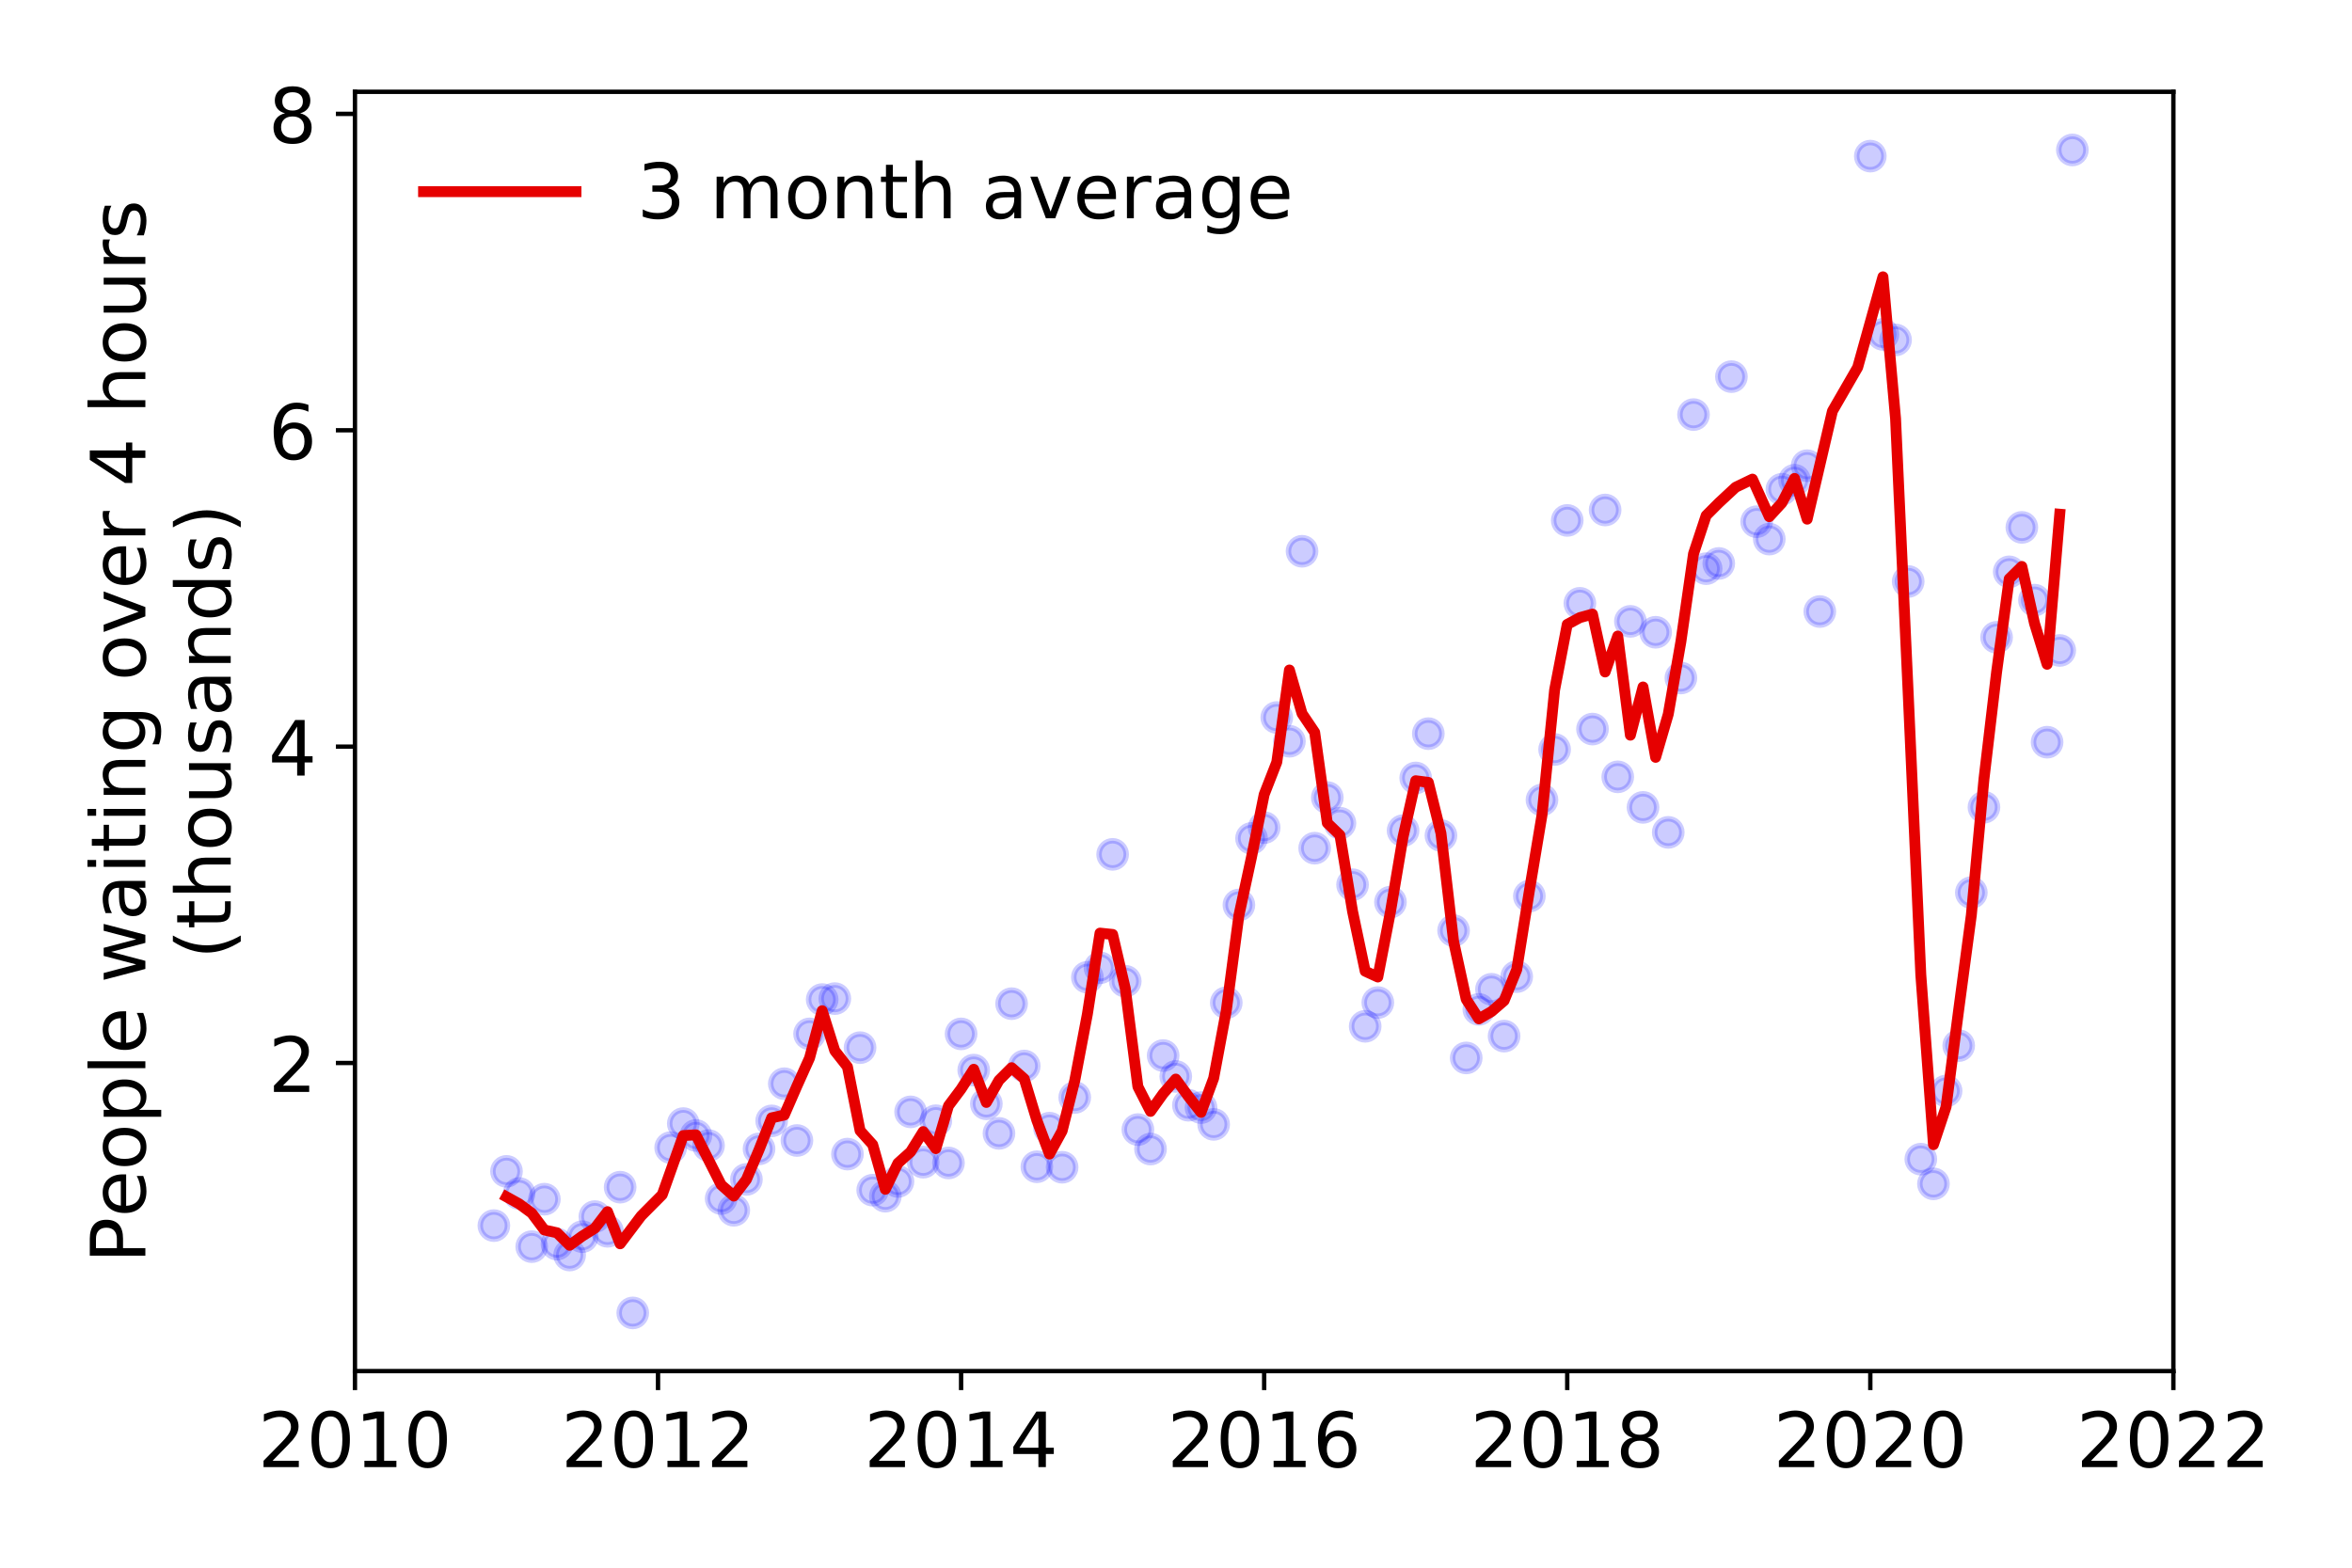 <?xml version="1.0" encoding="utf-8" standalone="no"?>
<!DOCTYPE svg PUBLIC "-//W3C//DTD SVG 1.1//EN"
  "http://www.w3.org/Graphics/SVG/1.1/DTD/svg11.dtd">
<!-- Created with matplotlib (https://matplotlib.org/) -->
<svg height="288pt" version="1.1" viewBox="0 0 432 288" width="432pt" xmlns="http://www.w3.org/2000/svg" xmlns:xlink="http://www.w3.org/1999/xlink">
 <defs>
  <style type="text/css">
*{stroke-linecap:butt;stroke-linejoin:round;}
  </style>
 </defs>
 <g id="figure_1">
  <g id="patch_1">
   <path d="M 0 288 
L 432 288 
L 432 0 
L 0 0 
z
" style="fill:#ffffff;"/>
  </g>
  <g id="axes_1">
   <g id="patch_2">
    <path d="M 65.195 251.88 
L 399.192 251.88 
L 399.192 16.867 
L 65.195 16.867 
z
" style="fill:#ffffff;"/>
   </g>
   <g id="matplotlib.axis_1">
    <g id="xtick_1">
     <g id="line2d_1">
      <defs>
       <path d="M 0 0 
L 0 3.5 
" id="m3795ed2ce9" style="stroke:#000000;stroke-width:0.8;"/>
      </defs>
      <g>
       <use style="stroke:#000000;stroke-width:0.8;" x="65.195" xlink:href="#m3795ed2ce9" y="251.88"/>
      </g>
     </g>
     <g id="text_1">
      <!-- 2010 -->
      <defs>
       <path d="M 19.188 8.297 
L 53.609 8.297 
L 53.609 0 
L 7.328 0 
L 7.328 8.297 
Q 12.938 14.109 22.625 23.891 
Q 32.328 33.688 34.812 36.531 
Q 39.547 41.844 41.422 45.531 
Q 43.312 49.219 43.312 52.781 
Q 43.312 58.594 39.234 62.25 
Q 35.156 65.922 28.609 65.922 
Q 23.969 65.922 18.812 64.312 
Q 13.672 62.703 7.812 59.422 
L 7.812 69.391 
Q 13.766 71.781 18.938 73 
Q 24.125 74.219 28.422 74.219 
Q 39.75 74.219 46.484 68.547 
Q 53.219 62.891 53.219 53.422 
Q 53.219 48.922 51.531 44.891 
Q 49.859 40.875 45.406 35.406 
Q 44.188 33.984 37.641 27.219 
Q 31.109 20.453 19.188 8.297 
z
" id="DejaVuSans-50"/>
       <path d="M 31.781 66.406 
Q 24.172 66.406 20.328 58.906 
Q 16.5 51.422 16.5 36.375 
Q 16.5 21.391 20.328 13.891 
Q 24.172 6.391 31.781 6.391 
Q 39.453 6.391 43.281 13.891 
Q 47.125 21.391 47.125 36.375 
Q 47.125 51.422 43.281 58.906 
Q 39.453 66.406 31.781 66.406 
z
M 31.781 74.219 
Q 44.047 74.219 50.516 64.516 
Q 56.984 54.828 56.984 36.375 
Q 56.984 17.969 50.516 8.266 
Q 44.047 -1.422 31.781 -1.422 
Q 19.531 -1.422 13.062 8.266 
Q 6.594 17.969 6.594 36.375 
Q 6.594 54.828 13.062 64.516 
Q 19.531 74.219 31.781 74.219 
z
" id="DejaVuSans-48"/>
       <path d="M 12.406 8.297 
L 28.516 8.297 
L 28.516 63.922 
L 10.984 60.406 
L 10.984 69.391 
L 28.422 72.906 
L 38.281 72.906 
L 38.281 8.297 
L 54.391 8.297 
L 54.391 0 
L 12.406 0 
z
" id="DejaVuSans-49"/>
      </defs>
      <g transform="translate(47.38 269.518)scale(0.14 -0.14)">
       <use xlink:href="#DejaVuSans-50"/>
       <use x="63.623" xlink:href="#DejaVuSans-48"/>
       <use x="127.246" xlink:href="#DejaVuSans-49"/>
       <use x="190.869" xlink:href="#DejaVuSans-48"/>
      </g>
     </g>
    </g>
    <g id="xtick_2">
     <g id="line2d_2">
      <g>
       <use style="stroke:#000000;stroke-width:0.8;" x="120.861" xlink:href="#m3795ed2ce9" y="251.88"/>
      </g>
     </g>
     <g id="text_2">
      <!-- 2012 -->
      <g transform="translate(103.046 269.518)scale(0.14 -0.14)">
       <use xlink:href="#DejaVuSans-50"/>
       <use x="63.623" xlink:href="#DejaVuSans-48"/>
       <use x="127.246" xlink:href="#DejaVuSans-49"/>
       <use x="190.869" xlink:href="#DejaVuSans-50"/>
      </g>
     </g>
    </g>
    <g id="xtick_3">
     <g id="line2d_3">
      <g>
       <use style="stroke:#000000;stroke-width:0.8;" x="176.528" xlink:href="#m3795ed2ce9" y="251.88"/>
      </g>
     </g>
     <g id="text_3">
      <!-- 2014 -->
      <defs>
       <path d="M 37.797 64.312 
L 12.891 25.391 
L 37.797 25.391 
z
M 35.203 72.906 
L 47.609 72.906 
L 47.609 25.391 
L 58.016 25.391 
L 58.016 17.188 
L 47.609 17.188 
L 47.609 0 
L 37.797 0 
L 37.797 17.188 
L 4.891 17.188 
L 4.891 26.703 
z
" id="DejaVuSans-52"/>
      </defs>
      <g transform="translate(158.713 269.518)scale(0.14 -0.14)">
       <use xlink:href="#DejaVuSans-50"/>
       <use x="63.623" xlink:href="#DejaVuSans-48"/>
       <use x="127.246" xlink:href="#DejaVuSans-49"/>
       <use x="190.869" xlink:href="#DejaVuSans-52"/>
      </g>
     </g>
    </g>
    <g id="xtick_4">
     <g id="line2d_4">
      <g>
       <use style="stroke:#000000;stroke-width:0.8;" x="232.194" xlink:href="#m3795ed2ce9" y="251.88"/>
      </g>
     </g>
     <g id="text_4">
      <!-- 2016 -->
      <defs>
       <path d="M 33.016 40.375 
Q 26.375 40.375 22.484 35.828 
Q 18.609 31.297 18.609 23.391 
Q 18.609 15.531 22.484 10.953 
Q 26.375 6.391 33.016 6.391 
Q 39.656 6.391 43.531 10.953 
Q 47.406 15.531 47.406 23.391 
Q 47.406 31.297 43.531 35.828 
Q 39.656 40.375 33.016 40.375 
z
M 52.594 71.297 
L 52.594 62.312 
Q 48.875 64.062 45.094 64.984 
Q 41.312 65.922 37.594 65.922 
Q 27.828 65.922 22.672 59.328 
Q 17.531 52.734 16.797 39.406 
Q 19.672 43.656 24.016 45.922 
Q 28.375 48.188 33.594 48.188 
Q 44.578 48.188 50.953 41.516 
Q 57.328 34.859 57.328 23.391 
Q 57.328 12.156 50.688 5.359 
Q 44.047 -1.422 33.016 -1.422 
Q 20.359 -1.422 13.672 8.266 
Q 6.984 17.969 6.984 36.375 
Q 6.984 53.656 15.188 63.938 
Q 23.391 74.219 37.203 74.219 
Q 40.922 74.219 44.703 73.484 
Q 48.484 72.75 52.594 71.297 
z
" id="DejaVuSans-54"/>
      </defs>
      <g transform="translate(214.379 269.518)scale(0.14 -0.14)">
       <use xlink:href="#DejaVuSans-50"/>
       <use x="63.623" xlink:href="#DejaVuSans-48"/>
       <use x="127.246" xlink:href="#DejaVuSans-49"/>
       <use x="190.869" xlink:href="#DejaVuSans-54"/>
      </g>
     </g>
    </g>
    <g id="xtick_5">
     <g id="line2d_5">
      <g>
       <use style="stroke:#000000;stroke-width:0.8;" x="287.86" xlink:href="#m3795ed2ce9" y="251.88"/>
      </g>
     </g>
     <g id="text_5">
      <!-- 2018 -->
      <defs>
       <path d="M 31.781 34.625 
Q 24.75 34.625 20.719 30.859 
Q 16.703 27.094 16.703 20.516 
Q 16.703 13.922 20.719 10.156 
Q 24.75 6.391 31.781 6.391 
Q 38.812 6.391 42.859 10.172 
Q 46.922 13.969 46.922 20.516 
Q 46.922 27.094 42.891 30.859 
Q 38.875 34.625 31.781 34.625 
z
M 21.922 38.812 
Q 15.578 40.375 12.031 44.719 
Q 8.5 49.078 8.5 55.328 
Q 8.5 64.062 14.719 69.141 
Q 20.953 74.219 31.781 74.219 
Q 42.672 74.219 48.875 69.141 
Q 55.078 64.062 55.078 55.328 
Q 55.078 49.078 51.531 44.719 
Q 48 40.375 41.703 38.812 
Q 48.828 37.156 52.797 32.312 
Q 56.781 27.484 56.781 20.516 
Q 56.781 9.906 50.312 4.234 
Q 43.844 -1.422 31.781 -1.422 
Q 19.734 -1.422 13.25 4.234 
Q 6.781 9.906 6.781 20.516 
Q 6.781 27.484 10.781 32.312 
Q 14.797 37.156 21.922 38.812 
z
M 18.312 54.391 
Q 18.312 48.734 21.844 45.562 
Q 25.391 42.391 31.781 42.391 
Q 38.141 42.391 41.719 45.562 
Q 45.312 48.734 45.312 54.391 
Q 45.312 60.062 41.719 63.234 
Q 38.141 66.406 31.781 66.406 
Q 25.391 66.406 21.844 63.234 
Q 18.312 60.062 18.312 54.391 
z
" id="DejaVuSans-56"/>
      </defs>
      <g transform="translate(270.045 269.518)scale(0.14 -0.14)">
       <use xlink:href="#DejaVuSans-50"/>
       <use x="63.623" xlink:href="#DejaVuSans-48"/>
       <use x="127.246" xlink:href="#DejaVuSans-49"/>
       <use x="190.869" xlink:href="#DejaVuSans-56"/>
      </g>
     </g>
    </g>
    <g id="xtick_6">
     <g id="line2d_6">
      <g>
       <use style="stroke:#000000;stroke-width:0.8;" x="343.526" xlink:href="#m3795ed2ce9" y="251.88"/>
      </g>
     </g>
     <g id="text_6">
      <!-- 2020 -->
      <g transform="translate(325.711 269.518)scale(0.14 -0.14)">
       <use xlink:href="#DejaVuSans-50"/>
       <use x="63.623" xlink:href="#DejaVuSans-48"/>
       <use x="127.246" xlink:href="#DejaVuSans-50"/>
       <use x="190.869" xlink:href="#DejaVuSans-48"/>
      </g>
     </g>
    </g>
    <g id="xtick_7">
     <g id="line2d_7">
      <g>
       <use style="stroke:#000000;stroke-width:0.8;" x="399.192" xlink:href="#m3795ed2ce9" y="251.88"/>
      </g>
     </g>
     <g id="text_7">
      <!-- 2022 -->
      <g transform="translate(381.377 269.518)scale(0.14 -0.14)">
       <use xlink:href="#DejaVuSans-50"/>
       <use x="63.623" xlink:href="#DejaVuSans-48"/>
       <use x="127.246" xlink:href="#DejaVuSans-50"/>
       <use x="190.869" xlink:href="#DejaVuSans-50"/>
      </g>
     </g>
    </g>
   </g>
   <g id="matplotlib.axis_2">
    <g id="ytick_1">
     <g id="line2d_8">
      <defs>
       <path d="M 0 0 
L -3.5 0 
" id="m4dde860196" style="stroke:#000000;stroke-width:0.8;"/>
      </defs>
      <g>
       <use style="stroke:#000000;stroke-width:0.8;" x="65.195" xlink:href="#m4dde860196" y="195.283"/>
      </g>
     </g>
     <g id="text_8">
      <!-- 2 -->
      <g transform="translate(49.288 200.602)scale(0.14 -0.14)">
       <use xlink:href="#DejaVuSans-50"/>
      </g>
     </g>
    </g>
    <g id="ytick_2">
     <g id="line2d_9">
      <g>
       <use style="stroke:#000000;stroke-width:0.8;" x="65.195" xlink:href="#m4dde860196" y="137.163"/>
      </g>
     </g>
     <g id="text_9">
      <!-- 4 -->
      <g transform="translate(49.288 142.482)scale(0.14 -0.14)">
       <use xlink:href="#DejaVuSans-52"/>
      </g>
     </g>
    </g>
    <g id="ytick_3">
     <g id="line2d_10">
      <g>
       <use style="stroke:#000000;stroke-width:0.8;" x="65.195" xlink:href="#m4dde860196" y="79.043"/>
      </g>
     </g>
     <g id="text_10">
      <!-- 6 -->
      <g transform="translate(49.288 84.362)scale(0.14 -0.14)">
       <use xlink:href="#DejaVuSans-54"/>
      </g>
     </g>
    </g>
    <g id="ytick_4">
     <g id="line2d_11">
      <g>
       <use style="stroke:#000000;stroke-width:0.8;" x="65.195" xlink:href="#m4dde860196" y="20.923"/>
      </g>
     </g>
     <g id="text_11">
      <!-- 8 -->
      <g transform="translate(49.288 26.242)scale(0.14 -0.14)">
       <use xlink:href="#DejaVuSans-56"/>
      </g>
     </g>
    </g>
    <g id="text_12">
     <!-- People waiting over 4 hours -->
     <defs>
      <path d="M 19.672 64.797 
L 19.672 37.406 
L 32.078 37.406 
Q 38.969 37.406 42.719 40.969 
Q 46.484 44.531 46.484 51.125 
Q 46.484 57.672 42.719 61.234 
Q 38.969 64.797 32.078 64.797 
z
M 9.812 72.906 
L 32.078 72.906 
Q 44.344 72.906 50.609 67.359 
Q 56.891 61.812 56.891 51.125 
Q 56.891 40.328 50.609 34.812 
Q 44.344 29.297 32.078 29.297 
L 19.672 29.297 
L 19.672 0 
L 9.812 0 
z
" id="DejaVuSans-80"/>
      <path d="M 56.203 29.594 
L 56.203 25.203 
L 14.891 25.203 
Q 15.484 15.922 20.484 11.062 
Q 25.484 6.203 34.422 6.203 
Q 39.594 6.203 44.453 7.469 
Q 49.312 8.734 54.109 11.281 
L 54.109 2.781 
Q 49.266 0.734 44.188 -0.344 
Q 39.109 -1.422 33.891 -1.422 
Q 20.797 -1.422 13.156 6.188 
Q 5.516 13.812 5.516 26.812 
Q 5.516 40.234 12.766 48.109 
Q 20.016 56 32.328 56 
Q 43.359 56 49.781 48.891 
Q 56.203 41.797 56.203 29.594 
z
M 47.219 32.234 
Q 47.125 39.594 43.094 43.984 
Q 39.062 48.391 32.422 48.391 
Q 24.906 48.391 20.391 44.141 
Q 15.875 39.891 15.188 32.172 
z
" id="DejaVuSans-101"/>
      <path d="M 30.609 48.391 
Q 23.391 48.391 19.188 42.75 
Q 14.984 37.109 14.984 27.297 
Q 14.984 17.484 19.156 11.844 
Q 23.344 6.203 30.609 6.203 
Q 37.797 6.203 41.984 11.859 
Q 46.188 17.531 46.188 27.297 
Q 46.188 37.016 41.984 42.703 
Q 37.797 48.391 30.609 48.391 
z
M 30.609 56 
Q 42.328 56 49.016 48.375 
Q 55.719 40.766 55.719 27.297 
Q 55.719 13.875 49.016 6.219 
Q 42.328 -1.422 30.609 -1.422 
Q 18.844 -1.422 12.172 6.219 
Q 5.516 13.875 5.516 27.297 
Q 5.516 40.766 12.172 48.375 
Q 18.844 56 30.609 56 
z
" id="DejaVuSans-111"/>
      <path d="M 18.109 8.203 
L 18.109 -20.797 
L 9.078 -20.797 
L 9.078 54.688 
L 18.109 54.688 
L 18.109 46.391 
Q 20.953 51.266 25.266 53.625 
Q 29.594 56 35.594 56 
Q 45.562 56 51.781 48.094 
Q 58.016 40.188 58.016 27.297 
Q 58.016 14.406 51.781 6.484 
Q 45.562 -1.422 35.594 -1.422 
Q 29.594 -1.422 25.266 0.953 
Q 20.953 3.328 18.109 8.203 
z
M 48.688 27.297 
Q 48.688 37.203 44.609 42.844 
Q 40.531 48.484 33.406 48.484 
Q 26.266 48.484 22.188 42.844 
Q 18.109 37.203 18.109 27.297 
Q 18.109 17.391 22.188 11.75 
Q 26.266 6.109 33.406 6.109 
Q 40.531 6.109 44.609 11.75 
Q 48.688 17.391 48.688 27.297 
z
" id="DejaVuSans-112"/>
      <path d="M 9.422 75.984 
L 18.406 75.984 
L 18.406 0 
L 9.422 0 
z
" id="DejaVuSans-108"/>
      <path id="DejaVuSans-32"/>
      <path d="M 4.203 54.688 
L 13.188 54.688 
L 24.422 12.016 
L 35.594 54.688 
L 46.188 54.688 
L 57.422 12.016 
L 68.609 54.688 
L 77.594 54.688 
L 63.281 0 
L 52.688 0 
L 40.922 44.828 
L 29.109 0 
L 18.5 0 
z
" id="DejaVuSans-119"/>
      <path d="M 34.281 27.484 
Q 23.391 27.484 19.188 25 
Q 14.984 22.516 14.984 16.5 
Q 14.984 11.719 18.141 8.906 
Q 21.297 6.109 26.703 6.109 
Q 34.188 6.109 38.703 11.406 
Q 43.219 16.703 43.219 25.484 
L 43.219 27.484 
z
M 52.203 31.203 
L 52.203 0 
L 43.219 0 
L 43.219 8.297 
Q 40.141 3.328 35.547 0.953 
Q 30.953 -1.422 24.312 -1.422 
Q 15.922 -1.422 10.953 3.297 
Q 6 8.016 6 15.922 
Q 6 25.141 12.172 29.828 
Q 18.359 34.516 30.609 34.516 
L 43.219 34.516 
L 43.219 35.406 
Q 43.219 41.609 39.141 45 
Q 35.062 48.391 27.688 48.391 
Q 23 48.391 18.547 47.266 
Q 14.109 46.141 10.016 43.891 
L 10.016 52.203 
Q 14.938 54.109 19.578 55.047 
Q 24.219 56 28.609 56 
Q 40.484 56 46.344 49.844 
Q 52.203 43.703 52.203 31.203 
z
" id="DejaVuSans-97"/>
      <path d="M 9.422 54.688 
L 18.406 54.688 
L 18.406 0 
L 9.422 0 
z
M 9.422 75.984 
L 18.406 75.984 
L 18.406 64.594 
L 9.422 64.594 
z
" id="DejaVuSans-105"/>
      <path d="M 18.312 70.219 
L 18.312 54.688 
L 36.812 54.688 
L 36.812 47.703 
L 18.312 47.703 
L 18.312 18.016 
Q 18.312 11.328 20.141 9.422 
Q 21.969 7.516 27.594 7.516 
L 36.812 7.516 
L 36.812 0 
L 27.594 0 
Q 17.188 0 13.234 3.875 
Q 9.281 7.766 9.281 18.016 
L 9.281 47.703 
L 2.688 47.703 
L 2.688 54.688 
L 9.281 54.688 
L 9.281 70.219 
z
" id="DejaVuSans-116"/>
      <path d="M 54.891 33.016 
L 54.891 0 
L 45.906 0 
L 45.906 32.719 
Q 45.906 40.484 42.875 44.328 
Q 39.844 48.188 33.797 48.188 
Q 26.516 48.188 22.312 43.547 
Q 18.109 38.922 18.109 30.906 
L 18.109 0 
L 9.078 0 
L 9.078 54.688 
L 18.109 54.688 
L 18.109 46.188 
Q 21.344 51.125 25.703 53.562 
Q 30.078 56 35.797 56 
Q 45.219 56 50.047 50.172 
Q 54.891 44.344 54.891 33.016 
z
" id="DejaVuSans-110"/>
      <path d="M 45.406 27.984 
Q 45.406 37.75 41.375 43.109 
Q 37.359 48.484 30.078 48.484 
Q 22.859 48.484 18.828 43.109 
Q 14.797 37.75 14.797 27.984 
Q 14.797 18.266 18.828 12.891 
Q 22.859 7.516 30.078 7.516 
Q 37.359 7.516 41.375 12.891 
Q 45.406 18.266 45.406 27.984 
z
M 54.391 6.781 
Q 54.391 -7.172 48.188 -13.984 
Q 42 -20.797 29.203 -20.797 
Q 24.469 -20.797 20.266 -20.094 
Q 16.062 -19.391 12.109 -17.922 
L 12.109 -9.188 
Q 16.062 -11.328 19.922 -12.344 
Q 23.781 -13.375 27.781 -13.375 
Q 36.625 -13.375 41.016 -8.766 
Q 45.406 -4.156 45.406 5.172 
L 45.406 9.625 
Q 42.625 4.781 38.281 2.391 
Q 33.938 0 27.875 0 
Q 17.828 0 11.672 7.656 
Q 5.516 15.328 5.516 27.984 
Q 5.516 40.672 11.672 48.328 
Q 17.828 56 27.875 56 
Q 33.938 56 38.281 53.609 
Q 42.625 51.219 45.406 46.391 
L 45.406 54.688 
L 54.391 54.688 
z
" id="DejaVuSans-103"/>
      <path d="M 2.984 54.688 
L 12.5 54.688 
L 29.594 8.797 
L 46.688 54.688 
L 56.203 54.688 
L 35.688 0 
L 23.484 0 
z
" id="DejaVuSans-118"/>
      <path d="M 41.109 46.297 
Q 39.594 47.172 37.812 47.578 
Q 36.031 48 33.891 48 
Q 26.266 48 22.188 43.047 
Q 18.109 38.094 18.109 28.812 
L 18.109 0 
L 9.078 0 
L 9.078 54.688 
L 18.109 54.688 
L 18.109 46.188 
Q 20.953 51.172 25.484 53.578 
Q 30.031 56 36.531 56 
Q 37.453 56 38.578 55.875 
Q 39.703 55.766 41.062 55.516 
z
" id="DejaVuSans-114"/>
      <path d="M 54.891 33.016 
L 54.891 0 
L 45.906 0 
L 45.906 32.719 
Q 45.906 40.484 42.875 44.328 
Q 39.844 48.188 33.797 48.188 
Q 26.516 48.188 22.312 43.547 
Q 18.109 38.922 18.109 30.906 
L 18.109 0 
L 9.078 0 
L 9.078 75.984 
L 18.109 75.984 
L 18.109 46.188 
Q 21.344 51.125 25.703 53.562 
Q 30.078 56 35.797 56 
Q 45.219 56 50.047 50.172 
Q 54.891 44.344 54.891 33.016 
z
" id="DejaVuSans-104"/>
      <path d="M 8.5 21.578 
L 8.5 54.688 
L 17.484 54.688 
L 17.484 21.922 
Q 17.484 14.156 20.5 10.266 
Q 23.531 6.391 29.594 6.391 
Q 36.859 6.391 41.078 11.031 
Q 45.312 15.672 45.312 23.688 
L 45.312 54.688 
L 54.297 54.688 
L 54.297 0 
L 45.312 0 
L 45.312 8.406 
Q 42.047 3.422 37.719 1 
Q 33.406 -1.422 27.688 -1.422 
Q 18.266 -1.422 13.375 4.438 
Q 8.5 10.297 8.5 21.578 
z
M 31.109 56 
z
" id="DejaVuSans-117"/>
      <path d="M 44.281 53.078 
L 44.281 44.578 
Q 40.484 46.531 36.375 47.5 
Q 32.281 48.484 27.875 48.484 
Q 21.188 48.484 17.844 46.438 
Q 14.5 44.391 14.5 40.281 
Q 14.5 37.156 16.891 35.375 
Q 19.281 33.594 26.516 31.984 
L 29.594 31.297 
Q 39.156 29.25 43.188 25.516 
Q 47.219 21.781 47.219 15.094 
Q 47.219 7.469 41.188 3.016 
Q 35.156 -1.422 24.609 -1.422 
Q 20.219 -1.422 15.453 -0.562 
Q 10.688 0.297 5.422 2 
L 5.422 11.281 
Q 10.406 8.688 15.234 7.391 
Q 20.062 6.109 24.812 6.109 
Q 31.156 6.109 34.562 8.281 
Q 37.984 10.453 37.984 14.406 
Q 37.984 18.062 35.516 20.016 
Q 33.062 21.969 24.703 23.781 
L 21.578 24.516 
Q 13.234 26.266 9.516 29.906 
Q 5.812 33.547 5.812 39.891 
Q 5.812 47.609 11.281 51.797 
Q 16.75 56 26.812 56 
Q 31.781 56 36.172 55.266 
Q 40.578 54.547 44.281 53.078 
z
" id="DejaVuSans-115"/>
     </defs>
     <g transform="translate(26.699 232.048)rotate(-90)scale(0.14 -0.14)">
      <use xlink:href="#DejaVuSans-80"/>
      <use x="60.256" xlink:href="#DejaVuSans-101"/>
      <use x="121.779" xlink:href="#DejaVuSans-111"/>
      <use x="182.961" xlink:href="#DejaVuSans-112"/>
      <use x="246.438" xlink:href="#DejaVuSans-108"/>
      <use x="274.221" xlink:href="#DejaVuSans-101"/>
      <use x="335.744" xlink:href="#DejaVuSans-32"/>
      <use x="367.531" xlink:href="#DejaVuSans-119"/>
      <use x="449.318" xlink:href="#DejaVuSans-97"/>
      <use x="510.598" xlink:href="#DejaVuSans-105"/>
      <use x="538.381" xlink:href="#DejaVuSans-116"/>
      <use x="577.59" xlink:href="#DejaVuSans-105"/>
      <use x="605.373" xlink:href="#DejaVuSans-110"/>
      <use x="668.752" xlink:href="#DejaVuSans-103"/>
      <use x="732.229" xlink:href="#DejaVuSans-32"/>
      <use x="764.016" xlink:href="#DejaVuSans-111"/>
      <use x="825.197" xlink:href="#DejaVuSans-118"/>
      <use x="884.377" xlink:href="#DejaVuSans-101"/>
      <use x="945.9" xlink:href="#DejaVuSans-114"/>
      <use x="987.014" xlink:href="#DejaVuSans-32"/>
      <use x="1018.801" xlink:href="#DejaVuSans-52"/>
      <use x="1082.424" xlink:href="#DejaVuSans-32"/>
      <use x="1114.211" xlink:href="#DejaVuSans-104"/>
      <use x="1177.59" xlink:href="#DejaVuSans-111"/>
      <use x="1238.771" xlink:href="#DejaVuSans-117"/>
      <use x="1302.15" xlink:href="#DejaVuSans-114"/>
      <use x="1343.264" xlink:href="#DejaVuSans-115"/>
     </g>
     <!-- (thousands) -->
     <defs>
      <path d="M 31 75.875 
Q 24.469 64.656 21.281 53.656 
Q 18.109 42.672 18.109 31.391 
Q 18.109 20.125 21.312 9.062 
Q 24.516 -2 31 -13.188 
L 23.188 -13.188 
Q 15.875 -1.703 12.234 9.375 
Q 8.594 20.453 8.594 31.391 
Q 8.594 42.281 12.203 53.312 
Q 15.828 64.359 23.188 75.875 
z
" id="DejaVuSans-40"/>
      <path d="M 45.406 46.391 
L 45.406 75.984 
L 54.391 75.984 
L 54.391 0 
L 45.406 0 
L 45.406 8.203 
Q 42.578 3.328 38.25 0.953 
Q 33.938 -1.422 27.875 -1.422 
Q 17.969 -1.422 11.734 6.484 
Q 5.516 14.406 5.516 27.297 
Q 5.516 40.188 11.734 48.094 
Q 17.969 56 27.875 56 
Q 33.938 56 38.25 53.625 
Q 42.578 51.266 45.406 46.391 
z
M 14.797 27.297 
Q 14.797 17.391 18.875 11.75 
Q 22.953 6.109 30.078 6.109 
Q 37.203 6.109 41.297 11.75 
Q 45.406 17.391 45.406 27.297 
Q 45.406 37.203 41.297 42.844 
Q 37.203 48.484 30.078 48.484 
Q 22.953 48.484 18.875 42.844 
Q 14.797 37.203 14.797 27.297 
z
" id="DejaVuSans-100"/>
      <path d="M 8.016 75.875 
L 15.828 75.875 
Q 23.141 64.359 26.781 53.312 
Q 30.422 42.281 30.422 31.391 
Q 30.422 20.453 26.781 9.375 
Q 23.141 -1.703 15.828 -13.188 
L 8.016 -13.188 
Q 14.5 -2 17.703 9.062 
Q 20.906 20.125 20.906 31.391 
Q 20.906 42.672 17.703 53.656 
Q 14.5 64.656 8.016 75.875 
z
" id="DejaVuSans-41"/>
     </defs>
     <g transform="translate(42.376 176.198)rotate(-90)scale(0.14 -0.14)">
      <use xlink:href="#DejaVuSans-40"/>
      <use x="39.014" xlink:href="#DejaVuSans-116"/>
      <use x="78.223" xlink:href="#DejaVuSans-104"/>
      <use x="141.602" xlink:href="#DejaVuSans-111"/>
      <use x="202.783" xlink:href="#DejaVuSans-117"/>
      <use x="266.162" xlink:href="#DejaVuSans-115"/>
      <use x="318.262" xlink:href="#DejaVuSans-97"/>
      <use x="379.541" xlink:href="#DejaVuSans-110"/>
      <use x="442.92" xlink:href="#DejaVuSans-100"/>
      <use x="506.396" xlink:href="#DejaVuSans-115"/>
      <use x="558.496" xlink:href="#DejaVuSans-41"/>
     </g>
    </g>
   </g>
   <g id="line2d_12">
    <defs>
     <path d="M 0 2.5 
C 0.663 2.5 1.299 2.237 1.768 1.768 
C 2.237 1.299 2.5 0.663 2.5 0 
C 2.5 -0.663 2.237 -1.299 1.768 -1.768 
C 1.299 -2.237 0.663 -2.5 0 -2.5 
C -0.663 -2.5 -1.299 -2.237 -1.768 -1.768 
C -2.237 -1.299 -2.5 -0.663 -2.5 0 
C -2.5 0.663 -2.237 1.299 -1.768 1.768 
C -1.299 2.237 -0.663 2.5 0 2.5 
z
" id="m0b2eb2f186" style="stroke:#0000ff;stroke-opacity:0.2;"/>
    </defs>
    <g clip-path="url(#pde23b5fdca)">
     <use style="fill:#0000ff;fill-opacity:0.2;stroke:#0000ff;stroke-opacity:0.2;" x="380.637" xlink:href="#m0b2eb2f186" y="27.549"/>
     <use style="fill:#0000ff;fill-opacity:0.2;stroke:#0000ff;stroke-opacity:0.2;" x="378.318" xlink:href="#m0b2eb2f186" y="119.495"/>
     <use style="fill:#0000ff;fill-opacity:0.2;stroke:#0000ff;stroke-opacity:0.2;" x="375.998" xlink:href="#m0b2eb2f186" y="136.349"/>
     <use style="fill:#0000ff;fill-opacity:0.2;stroke:#0000ff;stroke-opacity:0.2;" x="373.679" xlink:href="#m0b2eb2f186" y="110.254"/>
     <use style="fill:#0000ff;fill-opacity:0.2;stroke:#0000ff;stroke-opacity:0.2;" x="371.359" xlink:href="#m0b2eb2f186" y="96.886"/>
     <use style="fill:#0000ff;fill-opacity:0.2;stroke:#0000ff;stroke-opacity:0.2;" x="369.04" xlink:href="#m0b2eb2f186" y="105.052"/>
     <use style="fill:#0000ff;fill-opacity:0.2;stroke:#0000ff;stroke-opacity:0.2;" x="366.721" xlink:href="#m0b2eb2f186" y="117.083"/>
     <use style="fill:#0000ff;fill-opacity:0.2;stroke:#0000ff;stroke-opacity:0.2;" x="364.401" xlink:href="#m0b2eb2f186" y="148.293"/>
     <use style="fill:#0000ff;fill-opacity:0.2;stroke:#0000ff;stroke-opacity:0.2;" x="362.082" xlink:href="#m0b2eb2f186" y="163.985"/>
     <use style="fill:#0000ff;fill-opacity:0.2;stroke:#0000ff;stroke-opacity:0.2;" x="359.762" xlink:href="#m0b2eb2f186" y="192.086"/>
     <use style="fill:#0000ff;fill-opacity:0.2;stroke:#0000ff;stroke-opacity:0.2;" x="357.443" xlink:href="#m0b2eb2f186" y="200.426"/>
     <use style="fill:#0000ff;fill-opacity:0.2;stroke:#0000ff;stroke-opacity:0.2;" x="355.123" xlink:href="#m0b2eb2f186" y="217.485"/>
     <use style="fill:#0000ff;fill-opacity:0.2;stroke:#0000ff;stroke-opacity:0.2;" x="352.804" xlink:href="#m0b2eb2f186" y="212.951"/>
     <use style="fill:#0000ff;fill-opacity:0.2;stroke:#0000ff;stroke-opacity:0.2;" x="350.485" xlink:href="#m0b2eb2f186" y="106.824"/>
     <use style="fill:#0000ff;fill-opacity:0.2;stroke:#0000ff;stroke-opacity:0.2;" x="348.165" xlink:href="#m0b2eb2f186" y="62.45"/>
     <use style="fill:#0000ff;fill-opacity:0.2;stroke:#0000ff;stroke-opacity:0.2;" x="345.846" xlink:href="#m0b2eb2f186" y="61.433"/>
     <use style="fill:#0000ff;fill-opacity:0.2;stroke:#0000ff;stroke-opacity:0.2;" x="343.526" xlink:href="#m0b2eb2f186" y="28.682"/>
     <use style="fill:#0000ff;fill-opacity:0.2;stroke:#0000ff;stroke-opacity:0.2;" x="334.249" xlink:href="#m0b2eb2f186" y="112.346"/>
     <use style="fill:#0000ff;fill-opacity:0.2;stroke:#0000ff;stroke-opacity:0.2;" x="331.929" xlink:href="#m0b2eb2f186" y="85.553"/>
     <use style="fill:#0000ff;fill-opacity:0.2;stroke:#0000ff;stroke-opacity:0.2;" x="329.61" xlink:href="#m0b2eb2f186" y="88.226"/>
     <use style="fill:#0000ff;fill-opacity:0.2;stroke:#0000ff;stroke-opacity:0.2;" x="327.29" xlink:href="#m0b2eb2f186" y="89.883"/>
     <use style="fill:#0000ff;fill-opacity:0.2;stroke:#0000ff;stroke-opacity:0.2;" x="324.971" xlink:href="#m0b2eb2f186" y="99.036"/>
     <use style="fill:#0000ff;fill-opacity:0.2;stroke:#0000ff;stroke-opacity:0.2;" x="322.651" xlink:href="#m0b2eb2f186" y="95.84"/>
     <use style="fill:#0000ff;fill-opacity:0.2;stroke:#0000ff;stroke-opacity:0.2;" x="318.013" xlink:href="#m0b2eb2f186" y="69.192"/>
     <use style="fill:#0000ff;fill-opacity:0.2;stroke:#0000ff;stroke-opacity:0.2;" x="315.693" xlink:href="#m0b2eb2f186" y="103.512"/>
     <use style="fill:#0000ff;fill-opacity:0.2;stroke:#0000ff;stroke-opacity:0.2;" x="313.374" xlink:href="#m0b2eb2f186" y="104.471"/>
     <use style="fill:#0000ff;fill-opacity:0.2;stroke:#0000ff;stroke-opacity:0.2;" x="311.054" xlink:href="#m0b2eb2f186" y="76.166"/>
     <use style="fill:#0000ff;fill-opacity:0.2;stroke:#0000ff;stroke-opacity:0.2;" x="308.735" xlink:href="#m0b2eb2f186" y="124.551"/>
     <use style="fill:#0000ff;fill-opacity:0.2;stroke:#0000ff;stroke-opacity:0.2;" x="306.415" xlink:href="#m0b2eb2f186" y="152.914"/>
     <use style="fill:#0000ff;fill-opacity:0.2;stroke:#0000ff;stroke-opacity:0.2;" x="304.096" xlink:href="#m0b2eb2f186" y="116.153"/>
     <use style="fill:#0000ff;fill-opacity:0.2;stroke:#0000ff;stroke-opacity:0.2;" x="301.777" xlink:href="#m0b2eb2f186" y="148.322"/>
     <use style="fill:#0000ff;fill-opacity:0.2;stroke:#0000ff;stroke-opacity:0.2;" x="299.457" xlink:href="#m0b2eb2f186" y="114.148"/>
     <use style="fill:#0000ff;fill-opacity:0.2;stroke:#0000ff;stroke-opacity:0.2;" x="297.138" xlink:href="#m0b2eb2f186" y="142.713"/>
     <use style="fill:#0000ff;fill-opacity:0.2;stroke:#0000ff;stroke-opacity:0.2;" x="294.818" xlink:href="#m0b2eb2f186" y="93.689"/>
     <use style="fill:#0000ff;fill-opacity:0.2;stroke:#0000ff;stroke-opacity:0.2;" x="292.499" xlink:href="#m0b2eb2f186" y="133.937"/>
     <use style="fill:#0000ff;fill-opacity:0.2;stroke:#0000ff;stroke-opacity:0.2;" x="290.179" xlink:href="#m0b2eb2f186" y="110.835"/>
     <use style="fill:#0000ff;fill-opacity:0.2;stroke:#0000ff;stroke-opacity:0.2;" x="287.86" xlink:href="#m0b2eb2f186" y="95.607"/>
     <use style="fill:#0000ff;fill-opacity:0.2;stroke:#0000ff;stroke-opacity:0.2;" x="285.541" xlink:href="#m0b2eb2f186" y="137.686"/>
     <use style="fill:#0000ff;fill-opacity:0.2;stroke:#0000ff;stroke-opacity:0.2;" x="283.221" xlink:href="#m0b2eb2f186" y="146.956"/>
     <use style="fill:#0000ff;fill-opacity:0.2;stroke:#0000ff;stroke-opacity:0.2;" x="280.902" xlink:href="#m0b2eb2f186" y="164.625"/>
     <use style="fill:#0000ff;fill-opacity:0.2;stroke:#0000ff;stroke-opacity:0.2;" x="278.582" xlink:href="#m0b2eb2f186" y="179.416"/>
     <use style="fill:#0000ff;fill-opacity:0.2;stroke:#0000ff;stroke-opacity:0.2;" x="276.263" xlink:href="#m0b2eb2f186" y="190.343"/>
     <use style="fill:#0000ff;fill-opacity:0.2;stroke:#0000ff;stroke-opacity:0.2;" x="273.943" xlink:href="#m0b2eb2f186" y="181.741"/>
     <use style="fill:#0000ff;fill-opacity:0.2;stroke:#0000ff;stroke-opacity:0.2;" x="271.624" xlink:href="#m0b2eb2f186" y="185.432"/>
     <use style="fill:#0000ff;fill-opacity:0.2;stroke:#0000ff;stroke-opacity:0.2;" x="269.305" xlink:href="#m0b2eb2f186" y="194.353"/>
     <use style="fill:#0000ff;fill-opacity:0.2;stroke:#0000ff;stroke-opacity:0.2;" x="266.985" xlink:href="#m0b2eb2f186" y="170.96"/>
     <use style="fill:#0000ff;fill-opacity:0.2;stroke:#0000ff;stroke-opacity:0.2;" x="264.666" xlink:href="#m0b2eb2f186" y="153.495"/>
     <use style="fill:#0000ff;fill-opacity:0.2;stroke:#0000ff;stroke-opacity:0.2;" x="262.346" xlink:href="#m0b2eb2f186" y="134.78"/>
     <use style="fill:#0000ff;fill-opacity:0.2;stroke:#0000ff;stroke-opacity:0.2;" x="260.027" xlink:href="#m0b2eb2f186" y="142.917"/>
     <use style="fill:#0000ff;fill-opacity:0.2;stroke:#0000ff;stroke-opacity:0.2;" x="257.707" xlink:href="#m0b2eb2f186" y="152.594"/>
     <use style="fill:#0000ff;fill-opacity:0.2;stroke:#0000ff;stroke-opacity:0.2;" x="255.388" xlink:href="#m0b2eb2f186" y="165.729"/>
     <use style="fill:#0000ff;fill-opacity:0.2;stroke:#0000ff;stroke-opacity:0.2;" x="253.069" xlink:href="#m0b2eb2f186" y="184.182"/>
     <use style="fill:#0000ff;fill-opacity:0.2;stroke:#0000ff;stroke-opacity:0.2;" x="250.749" xlink:href="#m0b2eb2f186" y="188.541"/>
     <use style="fill:#0000ff;fill-opacity:0.2;stroke:#0000ff;stroke-opacity:0.2;" x="248.43" xlink:href="#m0b2eb2f186" y="162.532"/>
     <use style="fill:#0000ff;fill-opacity:0.2;stroke:#0000ff;stroke-opacity:0.2;" x="246.11" xlink:href="#m0b2eb2f186" y="151.228"/>
     <use style="fill:#0000ff;fill-opacity:0.2;stroke:#0000ff;stroke-opacity:0.2;" x="243.791" xlink:href="#m0b2eb2f186" y="146.52"/>
     <use style="fill:#0000ff;fill-opacity:0.2;stroke:#0000ff;stroke-opacity:0.2;" x="241.471" xlink:href="#m0b2eb2f186" y="155.82"/>
     <use style="fill:#0000ff;fill-opacity:0.2;stroke:#0000ff;stroke-opacity:0.2;" x="239.152" xlink:href="#m0b2eb2f186" y="101.274"/>
     <use style="fill:#0000ff;fill-opacity:0.2;stroke:#0000ff;stroke-opacity:0.2;" x="236.833" xlink:href="#m0b2eb2f186" y="136.175"/>
     <use style="fill:#0000ff;fill-opacity:0.2;stroke:#0000ff;stroke-opacity:0.2;" x="234.513" xlink:href="#m0b2eb2f186" y="131.816"/>
     <use style="fill:#0000ff;fill-opacity:0.2;stroke:#0000ff;stroke-opacity:0.2;" x="232.194" xlink:href="#m0b2eb2f186" y="152.042"/>
     <use style="fill:#0000ff;fill-opacity:0.2;stroke:#0000ff;stroke-opacity:0.2;" x="229.874" xlink:href="#m0b2eb2f186" y="154.018"/>
     <use style="fill:#0000ff;fill-opacity:0.2;stroke:#0000ff;stroke-opacity:0.2;" x="227.555" xlink:href="#m0b2eb2f186" y="166.252"/>
     <use style="fill:#0000ff;fill-opacity:0.2;stroke:#0000ff;stroke-opacity:0.2;" x="225.235" xlink:href="#m0b2eb2f186" y="184.211"/>
     <use style="fill:#0000ff;fill-opacity:0.2;stroke:#0000ff;stroke-opacity:0.2;" x="222.916" xlink:href="#m0b2eb2f186" y="206.558"/>
     <use style="fill:#0000ff;fill-opacity:0.2;stroke:#0000ff;stroke-opacity:0.2;" x="220.597" xlink:href="#m0b2eb2f186" y="203.478"/>
     <use style="fill:#0000ff;fill-opacity:0.2;stroke:#0000ff;stroke-opacity:0.2;" x="218.277" xlink:href="#m0b2eb2f186" y="203.042"/>
     <use style="fill:#0000ff;fill-opacity:0.2;stroke:#0000ff;stroke-opacity:0.2;" x="215.958" xlink:href="#m0b2eb2f186" y="197.753"/>
     <use style="fill:#0000ff;fill-opacity:0.2;stroke:#0000ff;stroke-opacity:0.2;" x="213.638" xlink:href="#m0b2eb2f186" y="193.917"/>
     <use style="fill:#0000ff;fill-opacity:0.2;stroke:#0000ff;stroke-opacity:0.2;" x="211.319" xlink:href="#m0b2eb2f186" y="211.091"/>
     <use style="fill:#0000ff;fill-opacity:0.2;stroke:#0000ff;stroke-opacity:0.2;" x="208.999" xlink:href="#m0b2eb2f186" y="207.517"/>
     <use style="fill:#0000ff;fill-opacity:0.2;stroke:#0000ff;stroke-opacity:0.2;" x="206.68" xlink:href="#m0b2eb2f186" y="180.259"/>
     <use style="fill:#0000ff;fill-opacity:0.2;stroke:#0000ff;stroke-opacity:0.2;" x="204.361" xlink:href="#m0b2eb2f186" y="156.953"/>
     <use style="fill:#0000ff;fill-opacity:0.2;stroke:#0000ff;stroke-opacity:0.2;" x="202.041" xlink:href="#m0b2eb2f186" y="177.789"/>
     <use style="fill:#0000ff;fill-opacity:0.2;stroke:#0000ff;stroke-opacity:0.2;" x="199.722" xlink:href="#m0b2eb2f186" y="179.532"/>
     <use style="fill:#0000ff;fill-opacity:0.2;stroke:#0000ff;stroke-opacity:0.2;" x="197.402" xlink:href="#m0b2eb2f186" y="201.618"/>
     <use style="fill:#0000ff;fill-opacity:0.2;stroke:#0000ff;stroke-opacity:0.2;" x="195.083" xlink:href="#m0b2eb2f186" y="214.433"/>
     <use style="fill:#0000ff;fill-opacity:0.2;stroke:#0000ff;stroke-opacity:0.2;" x="192.763" xlink:href="#m0b2eb2f186" y="207.256"/>
     <use style="fill:#0000ff;fill-opacity:0.2;stroke:#0000ff;stroke-opacity:0.2;" x="190.444" xlink:href="#m0b2eb2f186" y="214.346"/>
     <use style="fill:#0000ff;fill-opacity:0.2;stroke:#0000ff;stroke-opacity:0.2;" x="188.125" xlink:href="#m0b2eb2f186" y="195.835"/>
     <use style="fill:#0000ff;fill-opacity:0.2;stroke:#0000ff;stroke-opacity:0.2;" x="185.805" xlink:href="#m0b2eb2f186" y="184.385"/>
     <use style="fill:#0000ff;fill-opacity:0.2;stroke:#0000ff;stroke-opacity:0.2;" x="183.486" xlink:href="#m0b2eb2f186" y="208.215"/>
     <use style="fill:#0000ff;fill-opacity:0.2;stroke:#0000ff;stroke-opacity:0.2;" x="181.166" xlink:href="#m0b2eb2f186" y="202.78"/>
     <use style="fill:#0000ff;fill-opacity:0.2;stroke:#0000ff;stroke-opacity:0.2;" x="178.847" xlink:href="#m0b2eb2f186" y="196.591"/>
     <use style="fill:#0000ff;fill-opacity:0.2;stroke:#0000ff;stroke-opacity:0.2;" x="176.528" xlink:href="#m0b2eb2f186" y="189.936"/>
     <use style="fill:#0000ff;fill-opacity:0.2;stroke:#0000ff;stroke-opacity:0.2;" x="174.208" xlink:href="#m0b2eb2f186" y="213.649"/>
     <use style="fill:#0000ff;fill-opacity:0.2;stroke:#0000ff;stroke-opacity:0.2;" x="171.889" xlink:href="#m0b2eb2f186" y="205.89"/>
     <use style="fill:#0000ff;fill-opacity:0.2;stroke:#0000ff;stroke-opacity:0.2;" x="169.569" xlink:href="#m0b2eb2f186" y="213.503"/>
     <use style="fill:#0000ff;fill-opacity:0.2;stroke:#0000ff;stroke-opacity:0.2;" x="167.25" xlink:href="#m0b2eb2f186" y="204.262"/>
     <use style="fill:#0000ff;fill-opacity:0.2;stroke:#0000ff;stroke-opacity:0.2;" x="164.93" xlink:href="#m0b2eb2f186" y="217.049"/>
     <use style="fill:#0000ff;fill-opacity:0.2;stroke:#0000ff;stroke-opacity:0.2;" x="162.611" xlink:href="#m0b2eb2f186" y="219.751"/>
     <use style="fill:#0000ff;fill-opacity:0.2;stroke:#0000ff;stroke-opacity:0.2;" x="160.292" xlink:href="#m0b2eb2f186" y="218.647"/>
     <use style="fill:#0000ff;fill-opacity:0.2;stroke:#0000ff;stroke-opacity:0.2;" x="157.972" xlink:href="#m0b2eb2f186" y="192.464"/>
     <use style="fill:#0000ff;fill-opacity:0.2;stroke:#0000ff;stroke-opacity:0.2;" x="155.653" xlink:href="#m0b2eb2f186" y="212.021"/>
     <use style="fill:#0000ff;fill-opacity:0.2;stroke:#0000ff;stroke-opacity:0.2;" x="153.333" xlink:href="#m0b2eb2f186" y="183.456"/>
     <use style="fill:#0000ff;fill-opacity:0.2;stroke:#0000ff;stroke-opacity:0.2;" x="151.014" xlink:href="#m0b2eb2f186" y="183.63"/>
     <use style="fill:#0000ff;fill-opacity:0.2;stroke:#0000ff;stroke-opacity:0.2;" x="148.694" xlink:href="#m0b2eb2f186" y="189.936"/>
     <use style="fill:#0000ff;fill-opacity:0.2;stroke:#0000ff;stroke-opacity:0.2;" x="146.375" xlink:href="#m0b2eb2f186" y="209.522"/>
     <use style="fill:#0000ff;fill-opacity:0.2;stroke:#0000ff;stroke-opacity:0.2;" x="144.056" xlink:href="#m0b2eb2f186" y="199.09"/>
     <use style="fill:#0000ff;fill-opacity:0.2;stroke:#0000ff;stroke-opacity:0.2;" x="141.736" xlink:href="#m0b2eb2f186" y="205.919"/>
     <use style="fill:#0000ff;fill-opacity:0.2;stroke:#0000ff;stroke-opacity:0.2;" x="139.417" xlink:href="#m0b2eb2f186" y="211.062"/>
     <use style="fill:#0000ff;fill-opacity:0.2;stroke:#0000ff;stroke-opacity:0.2;" x="137.097" xlink:href="#m0b2eb2f186" y="216.671"/>
     <use style="fill:#0000ff;fill-opacity:0.2;stroke:#0000ff;stroke-opacity:0.2;" x="134.778" xlink:href="#m0b2eb2f186" y="222.338"/>
     <use style="fill:#0000ff;fill-opacity:0.2;stroke:#0000ff;stroke-opacity:0.2;" x="132.458" xlink:href="#m0b2eb2f186" y="220.187"/>
     <use style="fill:#0000ff;fill-opacity:0.2;stroke:#0000ff;stroke-opacity:0.2;" x="130.139" xlink:href="#m0b2eb2f186" y="210.452"/>
     <use style="fill:#0000ff;fill-opacity:0.2;stroke:#0000ff;stroke-opacity:0.2;" x="127.82" xlink:href="#m0b2eb2f186" y="208.592"/>
     <use style="fill:#0000ff;fill-opacity:0.2;stroke:#0000ff;stroke-opacity:0.2;" x="125.5" xlink:href="#m0b2eb2f186" y="206.413"/>
     <use style="fill:#0000ff;fill-opacity:0.2;stroke:#0000ff;stroke-opacity:0.2;" x="123.181" xlink:href="#m0b2eb2f186" y="210.83"/>
     <use style="fill:#0000ff;fill-opacity:0.2;stroke:#0000ff;stroke-opacity:0.2;" x="116.222" xlink:href="#m0b2eb2f186" y="241.198"/>
     <use style="fill:#0000ff;fill-opacity:0.2;stroke:#0000ff;stroke-opacity:0.2;" x="113.903" xlink:href="#m0b2eb2f186" y="218.095"/>
     <use style="fill:#0000ff;fill-opacity:0.2;stroke:#0000ff;stroke-opacity:0.2;" x="111.584" xlink:href="#m0b2eb2f186" y="226.203"/>
     <use style="fill:#0000ff;fill-opacity:0.2;stroke:#0000ff;stroke-opacity:0.2;" x="109.264" xlink:href="#m0b2eb2f186" y="223.5"/>
     <use style="fill:#0000ff;fill-opacity:0.2;stroke:#0000ff;stroke-opacity:0.2;" x="106.945" xlink:href="#m0b2eb2f186" y="227.191"/>
     <use style="fill:#0000ff;fill-opacity:0.2;stroke:#0000ff;stroke-opacity:0.2;" x="104.625" xlink:href="#m0b2eb2f186" y="230.562"/>
     <use style="fill:#0000ff;fill-opacity:0.2;stroke:#0000ff;stroke-opacity:0.2;" x="102.306" xlink:href="#m0b2eb2f186" y="228.557"/>
     <use style="fill:#0000ff;fill-opacity:0.2;stroke:#0000ff;stroke-opacity:0.2;" x="99.986" xlink:href="#m0b2eb2f186" y="220.303"/>
     <use style="fill:#0000ff;fill-opacity:0.2;stroke:#0000ff;stroke-opacity:0.2;" x="97.667" xlink:href="#m0b2eb2f186" y="229.021"/>
     <use style="fill:#0000ff;fill-opacity:0.2;stroke:#0000ff;stroke-opacity:0.2;" x="95.348" xlink:href="#m0b2eb2f186" y="219.257"/>
     <use style="fill:#0000ff;fill-opacity:0.2;stroke:#0000ff;stroke-opacity:0.2;" x="93.028" xlink:href="#m0b2eb2f186" y="215.189"/>
     <use style="fill:#0000ff;fill-opacity:0.2;stroke:#0000ff;stroke-opacity:0.2;" x="90.709" xlink:href="#m0b2eb2f186" y="225.156"/>
    </g>
   </g>
   <g id="line2d_13">
    <path clip-path="url(#pde23b5fdca)" d="M 378.318 94.464 
L 375.998 122.033 
L 373.679 114.496 
L 371.359 104.064 
L 369.04 106.34 
L 366.721 123.476 
L 364.401 143.12 
L 362.082 168.122 
L 359.762 185.499 
L 357.443 203.332 
L 355.123 210.287 
L 352.804 179.087 
L 350.485 127.409 
L 348.165 76.902 
L 345.846 50.855 
L 341.207 67.487 
L 336.568 75.527 
L 331.929 95.375 
L 329.61 87.887 
L 327.29 92.382 
L 324.971 94.92 
L 321.878 88.023 
L 318.786 89.514 
L 315.693 92.391 
L 313.374 94.716 
L 311.054 101.729 
L 308.735 117.877 
L 306.415 131.206 
L 304.096 139.129 
L 301.777 126.207 
L 299.457 135.061 
L 297.138 116.85 
L 294.818 123.447 
L 292.499 112.821 
L 290.179 113.46 
L 287.86 114.709 
L 285.541 126.75 
L 283.221 149.756 
L 280.902 163.666 
L 278.582 178.128 
L 276.263 183.833 
L 273.943 185.838 
L 271.624 187.175 
L 269.305 183.581 
L 266.985 172.936 
L 264.666 153.078 
L 262.346 143.731 
L 260.027 143.43 
L 257.707 153.747 
L 255.388 167.502 
L 253.069 179.484 
L 250.749 178.418 
L 248.43 167.434 
L 246.11 153.427 
L 243.791 151.189 
L 241.471 134.538 
L 239.152 131.09 
L 236.833 123.088 
L 234.513 140.011 
L 232.194 145.959 
L 229.874 157.437 
L 227.555 168.16 
L 225.235 185.674 
L 222.916 198.082 
L 220.597 204.359 
L 218.277 201.424 
L 215.958 198.237 
L 213.638 200.921 
L 211.319 204.175 
L 208.999 199.623 
L 206.68 181.576 
L 204.361 171.667 
L 202.041 171.425 
L 199.722 186.313 
L 197.402 198.528 
L 195.083 207.769 
L 192.763 212.012 
L 190.444 205.812 
L 188.125 198.189 
L 185.805 196.145 
L 183.486 198.46 
L 181.166 202.529 
L 178.847 196.436 
L 176.528 200.058 
L 174.208 203.158 
L 171.889 211.014 
L 169.569 207.885 
L 167.25 211.605 
L 164.93 213.688 
L 162.611 218.482 
L 160.292 210.287 
L 157.972 207.711 
L 155.653 195.98 
L 153.333 193.036 
L 151.014 185.674 
L 148.694 194.363 
L 146.375 199.516 
L 144.056 204.844 
L 141.736 205.357 
L 139.417 211.217 
L 137.097 216.69 
L 134.778 219.732 
L 132.458 217.659 
L 130.139 213.077 
L 127.82 208.486 
L 125.5 208.612 
L 121.634 219.48 
L 117.769 223.374 
L 113.903 228.498 
L 111.584 222.599 
L 109.264 225.631 
L 106.945 227.084 
L 104.625 228.77 
L 102.306 226.474 
L 99.986 225.96 
L 97.667 222.861 
L 95.348 221.156 
L 93.028 219.868 
" style="fill:none;stroke:#e60000;stroke-linecap:square;stroke-width:2;"/>
   </g>
   <g id="patch_3">
    <path d="M 65.195 251.88 
L 65.195 16.867 
" style="fill:none;stroke:#000000;stroke-linecap:square;stroke-linejoin:miter;stroke-width:0.8;"/>
   </g>
   <g id="patch_4">
    <path d="M 399.192 251.88 
L 399.192 16.867 
" style="fill:none;stroke:#000000;stroke-linecap:square;stroke-linejoin:miter;stroke-width:0.8;"/>
   </g>
   <g id="patch_5">
    <path d="M 65.195 251.88 
L 399.192 251.88 
" style="fill:none;stroke:#000000;stroke-linecap:square;stroke-linejoin:miter;stroke-width:0.8;"/>
   </g>
   <g id="patch_6">
    <path d="M 65.195 16.867 
L 399.192 16.867 
" style="fill:none;stroke:#000000;stroke-linecap:square;stroke-linejoin:miter;stroke-width:0.8;"/>
   </g>
   <g id="legend_1">
    <g id="line2d_14">
     <path d="M 77.795 35.204 
L 105.795 35.204 
" style="fill:none;stroke:#e60000;stroke-linecap:square;stroke-width:2;"/>
    </g>
    <g id="line2d_15"/>
    <g id="text_13">
     <!-- 3 month average -->
     <defs>
      <path d="M 40.578 39.312 
Q 47.656 37.797 51.625 33 
Q 55.609 28.219 55.609 21.188 
Q 55.609 10.406 48.188 4.484 
Q 40.766 -1.422 27.094 -1.422 
Q 22.516 -1.422 17.656 -0.516 
Q 12.797 0.391 7.625 2.203 
L 7.625 11.719 
Q 11.719 9.328 16.594 8.109 
Q 21.484 6.891 26.812 6.891 
Q 36.078 6.891 40.938 10.547 
Q 45.797 14.203 45.797 21.188 
Q 45.797 27.641 41.281 31.266 
Q 36.766 34.906 28.719 34.906 
L 20.219 34.906 
L 20.219 43.016 
L 29.109 43.016 
Q 36.375 43.016 40.234 45.922 
Q 44.094 48.828 44.094 54.297 
Q 44.094 59.906 40.109 62.906 
Q 36.141 65.922 28.719 65.922 
Q 24.656 65.922 20.016 65.031 
Q 15.375 64.156 9.812 62.312 
L 9.812 71.094 
Q 15.438 72.656 20.344 73.438 
Q 25.25 74.219 29.594 74.219 
Q 40.828 74.219 47.359 69.109 
Q 53.906 64.016 53.906 55.328 
Q 53.906 49.266 50.438 45.094 
Q 46.969 40.922 40.578 39.312 
z
" id="DejaVuSans-51"/>
      <path d="M 52 44.188 
Q 55.375 50.25 60.062 53.125 
Q 64.75 56 71.094 56 
Q 79.641 56 84.281 50.016 
Q 88.922 44.047 88.922 33.016 
L 88.922 0 
L 79.891 0 
L 79.891 32.719 
Q 79.891 40.578 77.094 44.375 
Q 74.312 48.188 68.609 48.188 
Q 61.625 48.188 57.562 43.547 
Q 53.516 38.922 53.516 30.906 
L 53.516 0 
L 44.484 0 
L 44.484 32.719 
Q 44.484 40.625 41.703 44.406 
Q 38.922 48.188 33.109 48.188 
Q 26.219 48.188 22.156 43.531 
Q 18.109 38.875 18.109 30.906 
L 18.109 0 
L 9.078 0 
L 9.078 54.688 
L 18.109 54.688 
L 18.109 46.188 
Q 21.188 51.219 25.484 53.609 
Q 29.781 56 35.688 56 
Q 41.656 56 45.828 52.969 
Q 50 49.953 52 44.188 
z
" id="DejaVuSans-109"/>
     </defs>
     <g transform="translate(116.995 40.104)scale(0.14 -0.14)">
      <use xlink:href="#DejaVuSans-51"/>
      <use x="63.623" xlink:href="#DejaVuSans-32"/>
      <use x="95.41" xlink:href="#DejaVuSans-109"/>
      <use x="192.822" xlink:href="#DejaVuSans-111"/>
      <use x="254.004" xlink:href="#DejaVuSans-110"/>
      <use x="317.383" xlink:href="#DejaVuSans-116"/>
      <use x="356.592" xlink:href="#DejaVuSans-104"/>
      <use x="419.971" xlink:href="#DejaVuSans-32"/>
      <use x="451.758" xlink:href="#DejaVuSans-97"/>
      <use x="513.037" xlink:href="#DejaVuSans-118"/>
      <use x="572.217" xlink:href="#DejaVuSans-101"/>
      <use x="633.74" xlink:href="#DejaVuSans-114"/>
      <use x="674.854" xlink:href="#DejaVuSans-97"/>
      <use x="736.133" xlink:href="#DejaVuSans-103"/>
      <use x="799.609" xlink:href="#DejaVuSans-101"/>
     </g>
    </g>
   </g>
  </g>
 </g>
 <defs>
  <clipPath id="pde23b5fdca">
   <rect height="235.013" width="333.998" x="65.195" y="16.867"/>
  </clipPath>
 </defs>
</svg>
